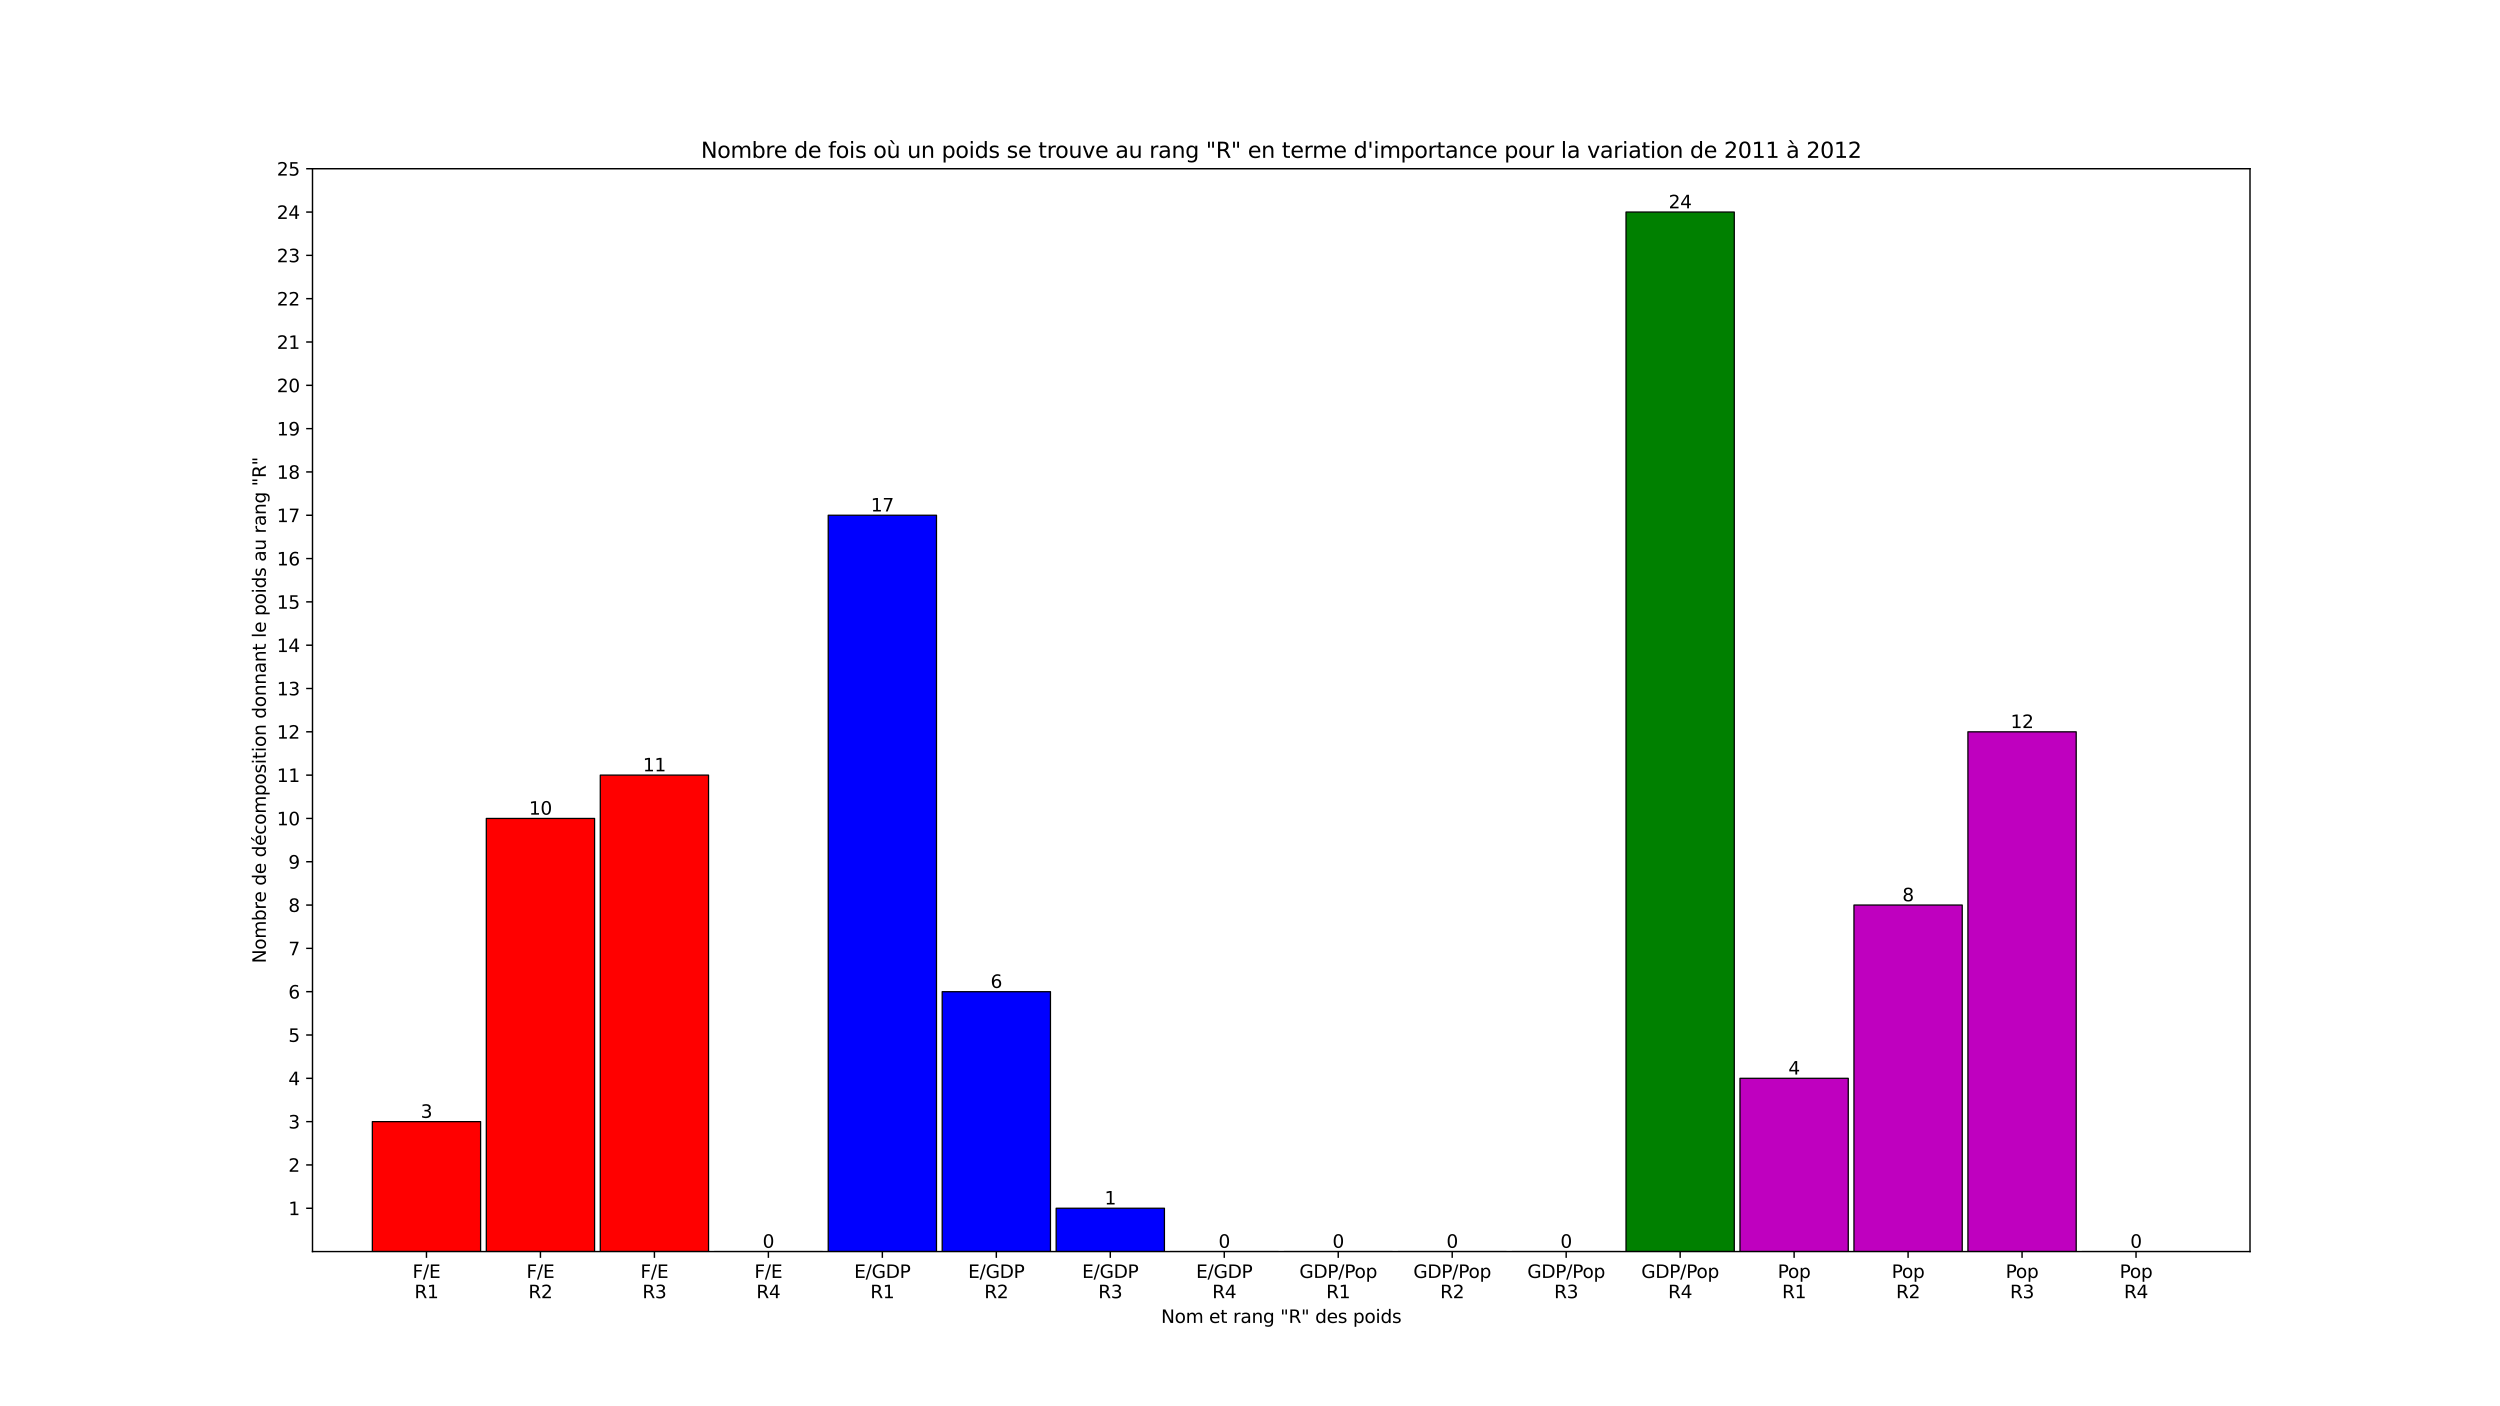 <?xml version="1.0" encoding="utf-8" standalone="no"?>
<!DOCTYPE svg PUBLIC "-//W3C//DTD SVG 1.1//EN"
  "http://www.w3.org/Graphics/SVG/1.1/DTD/svg11.dtd">
<svg xmlns:xlink="http://www.w3.org/1999/xlink" width="1382.4pt" height="777.6pt" viewBox="0 0 1382.4 777.6" xmlns="http://www.w3.org/2000/svg" version="1.1">
 <defs>
  <style type="text/css">*{stroke-linejoin: round; stroke-linecap: butt}</style>
 </defs>
 <g id="figure_1">
  <g id="patch_1">
   <path d="M 0 777.6 
L 1382.4 777.6 
L 1382.4 0 
L 0 0 
z
" style="fill: #ffffff"/>
  </g>
  <g id="axes_1">
   <g id="patch_2">
    <path d="M 172.8 692.064 
L 1244.16 692.064 
L 1244.16 93.312 
L 172.8 93.312 
z
" style="fill: #ffffff"/>
   </g>
   <g id="patch_3">
    <path d="M 205.886 692.064 
L 265.756 692.064 
L 265.756 620.214 
L 205.886 620.214 
z
" clip-path="url(#p2a8ad5c111)" style="fill: #ff0000; stroke: #000000; stroke-width: 0.7; stroke-linejoin: miter"/>
   </g>
   <g id="patch_4">
    <path d="M 268.907 692.064 
L 328.777 692.064 
L 328.777 452.563 
L 268.907 452.563 
z
" clip-path="url(#p2a8ad5c111)" style="fill: #ff0000; stroke: #000000; stroke-width: 0.7; stroke-linejoin: miter"/>
   </g>
   <g id="patch_5">
    <path d="M 331.928 692.064 
L 391.799 692.064 
L 391.799 428.613 
L 331.928 428.613 
z
" clip-path="url(#p2a8ad5c111)" style="fill: #ff0000; stroke: #000000; stroke-width: 0.7; stroke-linejoin: miter"/>
   </g>
   <g id="patch_6">
    <path d="M 394.95 692.064 
L 454.82 692.064 
L 454.82 692.064 
L 394.95 692.064 
z
" clip-path="url(#p2a8ad5c111)" style="fill: #ff0000; stroke: #000000; stroke-width: 0.7; stroke-linejoin: miter"/>
   </g>
   <g id="patch_7">
    <path d="M 457.971 692.064 
L 517.841 692.064 
L 517.841 284.913 
L 457.971 284.913 
z
" clip-path="url(#p2a8ad5c111)" style="fill: #0000ff; stroke: #000000; stroke-width: 0.7; stroke-linejoin: miter"/>
   </g>
   <g id="patch_8">
    <path d="M 520.992 692.064 
L 580.862 692.064 
L 580.862 548.364 
L 520.992 548.364 
z
" clip-path="url(#p2a8ad5c111)" style="fill: #0000ff; stroke: #000000; stroke-width: 0.7; stroke-linejoin: miter"/>
   </g>
   <g id="patch_9">
    <path d="M 584.013 692.064 
L 643.883 692.064 
L 643.883 668.114 
L 584.013 668.114 
z
" clip-path="url(#p2a8ad5c111)" style="fill: #0000ff; stroke: #000000; stroke-width: 0.7; stroke-linejoin: miter"/>
   </g>
   <g id="patch_10">
    <path d="M 647.034 692.064 
L 706.904 692.064 
L 706.904 692.064 
L 647.034 692.064 
z
" clip-path="url(#p2a8ad5c111)" style="fill: #0000ff; stroke: #000000; stroke-width: 0.7; stroke-linejoin: miter"/>
   </g>
   <g id="patch_11">
    <path d="M 710.056 692.064 
L 769.926 692.064 
L 769.926 692.064 
L 710.056 692.064 
z
" clip-path="url(#p2a8ad5c111)" style="fill: #008000; stroke: #000000; stroke-width: 0.7; stroke-linejoin: miter"/>
   </g>
   <g id="patch_12">
    <path d="M 773.077 692.064 
L 832.947 692.064 
L 832.947 692.064 
L 773.077 692.064 
z
" clip-path="url(#p2a8ad5c111)" style="fill: #008000; stroke: #000000; stroke-width: 0.7; stroke-linejoin: miter"/>
   </g>
   <g id="patch_13">
    <path d="M 836.098 692.064 
L 895.968 692.064 
L 895.968 692.064 
L 836.098 692.064 
z
" clip-path="url(#p2a8ad5c111)" style="fill: #008000; stroke: #000000; stroke-width: 0.7; stroke-linejoin: miter"/>
   </g>
   <g id="patch_14">
    <path d="M 899.119 692.064 
L 958.989 692.064 
L 958.989 117.262 
L 899.119 117.262 
z
" clip-path="url(#p2a8ad5c111)" style="fill: #008000; stroke: #000000; stroke-width: 0.7; stroke-linejoin: miter"/>
   </g>
   <g id="patch_15">
    <path d="M 962.14 692.064 
L 1022.01 692.064 
L 1022.01 596.264 
L 962.14 596.264 
z
" clip-path="url(#p2a8ad5c111)" style="fill: #bf00bf; stroke: #000000; stroke-width: 0.7; stroke-linejoin: miter"/>
   </g>
   <g id="patch_16">
    <path d="M 1025.161 692.064 
L 1085.032 692.064 
L 1085.032 500.463 
L 1025.161 500.463 
z
" clip-path="url(#p2a8ad5c111)" style="fill: #bf00bf; stroke: #000000; stroke-width: 0.7; stroke-linejoin: miter"/>
   </g>
   <g id="patch_17">
    <path d="M 1088.183 692.064 
L 1148.053 692.064 
L 1148.053 404.663 
L 1088.183 404.663 
z
" clip-path="url(#p2a8ad5c111)" style="fill: #bf00bf; stroke: #000000; stroke-width: 0.7; stroke-linejoin: miter"/>
   </g>
   <g id="patch_18">
    <path d="M 1151.204 692.064 
L 1211.074 692.064 
L 1211.074 692.064 
L 1151.204 692.064 
z
" clip-path="url(#p2a8ad5c111)" style="fill: #bf00bf; stroke: #000000; stroke-width: 0.7; stroke-linejoin: miter"/>
   </g>
   <g id="matplotlib.axis_1">
    <g id="xtick_1">
     <g id="line2d_1">
      <defs>
       <path id="md2a1c96e5a" d="M 0 0 
L 0 3.5 
" style="stroke: #000000; stroke-width: 0.8"/>
      </defs>
      <g>
       <use xlink:href="#md2a1c96e5a" x="235.821" y="692.064" style="stroke: #000000; stroke-width: 0.8"/>
      </g>
     </g>
     <g id="text_1">
      <!-- F/E -->
      <g transform="translate(228.102 706.662)scale(0.1 -0.1)">
       <defs>
        <path id="DejaVuSans-46" d="M 628 4666 
L 3309 4666 
L 3309 4134 
L 1259 4134 
L 1259 2759 
L 3109 2759 
L 3109 2228 
L 1259 2228 
L 1259 0 
L 628 0 
L 628 4666 
z
" transform="scale(0.016)"/>
        <path id="DejaVuSans-2f" d="M 1625 4666 
L 2156 4666 
L 531 -594 
L 0 -594 
L 1625 4666 
z
" transform="scale(0.016)"/>
        <path id="DejaVuSans-45" d="M 628 4666 
L 3578 4666 
L 3578 4134 
L 1259 4134 
L 1259 2753 
L 3481 2753 
L 3481 2222 
L 1259 2222 
L 1259 531 
L 3634 531 
L 3634 0 
L 628 0 
L 628 4666 
z
" transform="scale(0.016)"/>
       </defs>
       <use xlink:href="#DejaVuSans-46"/>
       <use xlink:href="#DejaVuSans-2f" x="57.52"/>
       <use xlink:href="#DejaVuSans-45" x="91.211"/>
      </g>
      <!-- R1 -->
      <g transform="translate(229.166 717.86)scale(0.1 -0.1)">
       <defs>
        <path id="DejaVuSans-52" d="M 2841 2188 
Q 3044 2119 3236 1894 
Q 3428 1669 3622 1275 
L 4263 0 
L 3584 0 
L 2988 1197 
Q 2756 1666 2539 1819 
Q 2322 1972 1947 1972 
L 1259 1972 
L 1259 0 
L 628 0 
L 628 4666 
L 2053 4666 
Q 2853 4666 3247 4331 
Q 3641 3997 3641 3322 
Q 3641 2881 3436 2590 
Q 3231 2300 2841 2188 
z
M 1259 4147 
L 1259 2491 
L 2053 2491 
Q 2509 2491 2742 2702 
Q 2975 2913 2975 3322 
Q 2975 3731 2742 3939 
Q 2509 4147 2053 4147 
L 1259 4147 
z
" transform="scale(0.016)"/>
        <path id="DejaVuSans-31" d="M 794 531 
L 1825 531 
L 1825 4091 
L 703 3866 
L 703 4441 
L 1819 4666 
L 2450 4666 
L 2450 531 
L 3481 531 
L 3481 0 
L 794 0 
L 794 531 
z
" transform="scale(0.016)"/>
       </defs>
       <use xlink:href="#DejaVuSans-52"/>
       <use xlink:href="#DejaVuSans-31" x="69.482"/>
      </g>
     </g>
    </g>
    <g id="xtick_2">
     <g id="line2d_2">
      <g>
       <use xlink:href="#md2a1c96e5a" x="298.842" y="692.064" style="stroke: #000000; stroke-width: 0.8"/>
      </g>
     </g>
     <g id="text_2">
      <!-- F/E -->
      <g transform="translate(291.123 706.662)scale(0.1 -0.1)">
       <use xlink:href="#DejaVuSans-46"/>
       <use xlink:href="#DejaVuSans-2f" x="57.52"/>
       <use xlink:href="#DejaVuSans-45" x="91.211"/>
      </g>
      <!-- R2 -->
      <g transform="translate(292.187 717.86)scale(0.1 -0.1)">
       <defs>
        <path id="DejaVuSans-32" d="M 1228 531 
L 3431 531 
L 3431 0 
L 469 0 
L 469 531 
Q 828 903 1448 1529 
Q 2069 2156 2228 2338 
Q 2531 2678 2651 2914 
Q 2772 3150 2772 3378 
Q 2772 3750 2511 3984 
Q 2250 4219 1831 4219 
Q 1534 4219 1204 4116 
Q 875 4013 500 3803 
L 500 4441 
Q 881 4594 1212 4672 
Q 1544 4750 1819 4750 
Q 2544 4750 2975 4387 
Q 3406 4025 3406 3419 
Q 3406 3131 3298 2873 
Q 3191 2616 2906 2266 
Q 2828 2175 2409 1742 
Q 1991 1309 1228 531 
z
" transform="scale(0.016)"/>
       </defs>
       <use xlink:href="#DejaVuSans-52"/>
       <use xlink:href="#DejaVuSans-32" x="69.482"/>
      </g>
     </g>
    </g>
    <g id="xtick_3">
     <g id="line2d_3">
      <g>
       <use xlink:href="#md2a1c96e5a" x="361.864" y="692.064" style="stroke: #000000; stroke-width: 0.8"/>
      </g>
     </g>
     <g id="text_3">
      <!-- F/E -->
      <g transform="translate(354.144 706.662)scale(0.1 -0.1)">
       <use xlink:href="#DejaVuSans-46"/>
       <use xlink:href="#DejaVuSans-2f" x="57.52"/>
       <use xlink:href="#DejaVuSans-45" x="91.211"/>
      </g>
      <!-- R3 -->
      <g transform="translate(355.208 717.86)scale(0.1 -0.1)">
       <defs>
        <path id="DejaVuSans-33" d="M 2597 2516 
Q 3050 2419 3304 2112 
Q 3559 1806 3559 1356 
Q 3559 666 3084 287 
Q 2609 -91 1734 -91 
Q 1441 -91 1130 -33 
Q 819 25 488 141 
L 488 750 
Q 750 597 1062 519 
Q 1375 441 1716 441 
Q 2309 441 2620 675 
Q 2931 909 2931 1356 
Q 2931 1769 2642 2001 
Q 2353 2234 1838 2234 
L 1294 2234 
L 1294 2753 
L 1863 2753 
Q 2328 2753 2575 2939 
Q 2822 3125 2822 3475 
Q 2822 3834 2567 4026 
Q 2313 4219 1838 4219 
Q 1578 4219 1281 4162 
Q 984 4106 628 3988 
L 628 4550 
Q 988 4650 1302 4700 
Q 1616 4750 1894 4750 
Q 2613 4750 3031 4423 
Q 3450 4097 3450 3541 
Q 3450 3153 3228 2886 
Q 3006 2619 2597 2516 
z
" transform="scale(0.016)"/>
       </defs>
       <use xlink:href="#DejaVuSans-52"/>
       <use xlink:href="#DejaVuSans-33" x="69.482"/>
      </g>
     </g>
    </g>
    <g id="xtick_4">
     <g id="line2d_4">
      <g>
       <use xlink:href="#md2a1c96e5a" x="424.885" y="692.064" style="stroke: #000000; stroke-width: 0.8"/>
      </g>
     </g>
     <g id="text_4">
      <!-- F/E -->
      <g transform="translate(417.165 706.662)scale(0.1 -0.1)">
       <use xlink:href="#DejaVuSans-46"/>
       <use xlink:href="#DejaVuSans-2f" x="57.52"/>
       <use xlink:href="#DejaVuSans-45" x="91.211"/>
      </g>
      <!-- R4 -->
      <g transform="translate(418.229 717.86)scale(0.1 -0.1)">
       <defs>
        <path id="DejaVuSans-34" d="M 2419 4116 
L 825 1625 
L 2419 1625 
L 2419 4116 
z
M 2253 4666 
L 3047 4666 
L 3047 1625 
L 3713 1625 
L 3713 1100 
L 3047 1100 
L 3047 0 
L 2419 0 
L 2419 1100 
L 313 1100 
L 313 1709 
L 2253 4666 
z
" transform="scale(0.016)"/>
       </defs>
       <use xlink:href="#DejaVuSans-52"/>
       <use xlink:href="#DejaVuSans-34" x="69.482"/>
      </g>
     </g>
    </g>
    <g id="xtick_5">
     <g id="line2d_5">
      <g>
       <use xlink:href="#md2a1c96e5a" x="487.906" y="692.064" style="stroke: #000000; stroke-width: 0.8"/>
      </g>
     </g>
     <g id="text_5">
      <!-- E/GDP -->
      <g transform="translate(472.323 706.662)scale(0.1 -0.1)">
       <defs>
        <path id="DejaVuSans-47" d="M 3809 666 
L 3809 1919 
L 2778 1919 
L 2778 2438 
L 4434 2438 
L 4434 434 
Q 4069 175 3628 42 
Q 3188 -91 2688 -91 
Q 1594 -91 976 548 
Q 359 1188 359 2328 
Q 359 3472 976 4111 
Q 1594 4750 2688 4750 
Q 3144 4750 3555 4637 
Q 3966 4525 4313 4306 
L 4313 3634 
Q 3963 3931 3569 4081 
Q 3175 4231 2741 4231 
Q 1884 4231 1454 3753 
Q 1025 3275 1025 2328 
Q 1025 1384 1454 906 
Q 1884 428 2741 428 
Q 3075 428 3337 486 
Q 3600 544 3809 666 
z
" transform="scale(0.016)"/>
        <path id="DejaVuSans-44" d="M 1259 4147 
L 1259 519 
L 2022 519 
Q 2988 519 3436 956 
Q 3884 1394 3884 2338 
Q 3884 3275 3436 3711 
Q 2988 4147 2022 4147 
L 1259 4147 
z
M 628 4666 
L 1925 4666 
Q 3281 4666 3915 4102 
Q 4550 3538 4550 2338 
Q 4550 1131 3912 565 
Q 3275 0 1925 0 
L 628 0 
L 628 4666 
z
" transform="scale(0.016)"/>
        <path id="DejaVuSans-50" d="M 1259 4147 
L 1259 2394 
L 2053 2394 
Q 2494 2394 2734 2622 
Q 2975 2850 2975 3272 
Q 2975 3691 2734 3919 
Q 2494 4147 2053 4147 
L 1259 4147 
z
M 628 4666 
L 2053 4666 
Q 2838 4666 3239 4311 
Q 3641 3956 3641 3272 
Q 3641 2581 3239 2228 
Q 2838 1875 2053 1875 
L 1259 1875 
L 1259 0 
L 628 0 
L 628 4666 
z
" transform="scale(0.016)"/>
       </defs>
       <use xlink:href="#DejaVuSans-45"/>
       <use xlink:href="#DejaVuSans-2f" x="63.184"/>
       <use xlink:href="#DejaVuSans-47" x="96.875"/>
       <use xlink:href="#DejaVuSans-44" x="174.365"/>
       <use xlink:href="#DejaVuSans-50" x="251.367"/>
      </g>
      <!-- R1 -->
      <g transform="translate(481.25 717.86)scale(0.1 -0.1)">
       <use xlink:href="#DejaVuSans-52"/>
       <use xlink:href="#DejaVuSans-31" x="69.482"/>
      </g>
     </g>
    </g>
    <g id="xtick_6">
     <g id="line2d_6">
      <g>
       <use xlink:href="#md2a1c96e5a" x="550.927" y="692.064" style="stroke: #000000; stroke-width: 0.8"/>
      </g>
     </g>
     <g id="text_6">
      <!-- E/GDP -->
      <g transform="translate(535.344 706.662)scale(0.1 -0.1)">
       <use xlink:href="#DejaVuSans-45"/>
       <use xlink:href="#DejaVuSans-2f" x="63.184"/>
       <use xlink:href="#DejaVuSans-47" x="96.875"/>
       <use xlink:href="#DejaVuSans-44" x="174.365"/>
       <use xlink:href="#DejaVuSans-50" x="251.367"/>
      </g>
      <!-- R2 -->
      <g transform="translate(544.272 717.86)scale(0.1 -0.1)">
       <use xlink:href="#DejaVuSans-52"/>
       <use xlink:href="#DejaVuSans-32" x="69.482"/>
      </g>
     </g>
    </g>
    <g id="xtick_7">
     <g id="line2d_7">
      <g>
       <use xlink:href="#md2a1c96e5a" x="613.948" y="692.064" style="stroke: #000000; stroke-width: 0.8"/>
      </g>
     </g>
     <g id="text_7">
      <!-- E/GDP -->
      <g transform="translate(598.365 706.662)scale(0.1 -0.1)">
       <use xlink:href="#DejaVuSans-45"/>
       <use xlink:href="#DejaVuSans-2f" x="63.184"/>
       <use xlink:href="#DejaVuSans-47" x="96.875"/>
       <use xlink:href="#DejaVuSans-44" x="174.365"/>
       <use xlink:href="#DejaVuSans-50" x="251.367"/>
      </g>
      <!-- R3 -->
      <g transform="translate(607.293 717.86)scale(0.1 -0.1)">
       <use xlink:href="#DejaVuSans-52"/>
       <use xlink:href="#DejaVuSans-33" x="69.482"/>
      </g>
     </g>
    </g>
    <g id="xtick_8">
     <g id="line2d_8">
      <g>
       <use xlink:href="#md2a1c96e5a" x="676.969" y="692.064" style="stroke: #000000; stroke-width: 0.8"/>
      </g>
     </g>
     <g id="text_8">
      <!-- E/GDP -->
      <g transform="translate(661.387 706.662)scale(0.1 -0.1)">
       <use xlink:href="#DejaVuSans-45"/>
       <use xlink:href="#DejaVuSans-2f" x="63.184"/>
       <use xlink:href="#DejaVuSans-47" x="96.875"/>
       <use xlink:href="#DejaVuSans-44" x="174.365"/>
       <use xlink:href="#DejaVuSans-50" x="251.367"/>
      </g>
      <!-- R4 -->
      <g transform="translate(670.314 717.86)scale(0.1 -0.1)">
       <use xlink:href="#DejaVuSans-52"/>
       <use xlink:href="#DejaVuSans-34" x="69.482"/>
      </g>
     </g>
    </g>
    <g id="xtick_9">
     <g id="line2d_9">
      <g>
       <use xlink:href="#md2a1c96e5a" x="739.991" y="692.064" style="stroke: #000000; stroke-width: 0.8"/>
      </g>
     </g>
     <g id="text_9">
      <!-- GDP/Pop -->
      <g transform="translate(718.5 706.662)scale(0.1 -0.1)">
       <defs>
        <path id="DejaVuSans-6f" d="M 1959 3097 
Q 1497 3097 1228 2736 
Q 959 2375 959 1747 
Q 959 1119 1226 758 
Q 1494 397 1959 397 
Q 2419 397 2687 759 
Q 2956 1122 2956 1747 
Q 2956 2369 2687 2733 
Q 2419 3097 1959 3097 
z
M 1959 3584 
Q 2709 3584 3137 3096 
Q 3566 2609 3566 1747 
Q 3566 888 3137 398 
Q 2709 -91 1959 -91 
Q 1206 -91 779 398 
Q 353 888 353 1747 
Q 353 2609 779 3096 
Q 1206 3584 1959 3584 
z
" transform="scale(0.016)"/>
        <path id="DejaVuSans-70" d="M 1159 525 
L 1159 -1331 
L 581 -1331 
L 581 3500 
L 1159 3500 
L 1159 2969 
Q 1341 3281 1617 3432 
Q 1894 3584 2278 3584 
Q 2916 3584 3314 3078 
Q 3713 2572 3713 1747 
Q 3713 922 3314 415 
Q 2916 -91 2278 -91 
Q 1894 -91 1617 61 
Q 1341 213 1159 525 
z
M 3116 1747 
Q 3116 2381 2855 2742 
Q 2594 3103 2138 3103 
Q 1681 3103 1420 2742 
Q 1159 2381 1159 1747 
Q 1159 1113 1420 752 
Q 1681 391 2138 391 
Q 2594 391 2855 752 
Q 3116 1113 3116 1747 
z
" transform="scale(0.016)"/>
       </defs>
       <use xlink:href="#DejaVuSans-47"/>
       <use xlink:href="#DejaVuSans-44" x="77.49"/>
       <use xlink:href="#DejaVuSans-50" x="154.492"/>
       <use xlink:href="#DejaVuSans-2f" x="214.795"/>
       <use xlink:href="#DejaVuSans-50" x="248.486"/>
       <use xlink:href="#DejaVuSans-6f" x="305.164"/>
       <use xlink:href="#DejaVuSans-70" x="366.346"/>
      </g>
      <!-- R1 -->
      <g transform="translate(733.335 717.86)scale(0.1 -0.1)">
       <use xlink:href="#DejaVuSans-52"/>
       <use xlink:href="#DejaVuSans-31" x="69.482"/>
      </g>
     </g>
    </g>
    <g id="xtick_10">
     <g id="line2d_10">
      <g>
       <use xlink:href="#md2a1c96e5a" x="803.012" y="692.064" style="stroke: #000000; stroke-width: 0.8"/>
      </g>
     </g>
     <g id="text_10">
      <!-- GDP/Pop -->
      <g transform="translate(781.521 706.662)scale(0.1 -0.1)">
       <use xlink:href="#DejaVuSans-47"/>
       <use xlink:href="#DejaVuSans-44" x="77.49"/>
       <use xlink:href="#DejaVuSans-50" x="154.492"/>
       <use xlink:href="#DejaVuSans-2f" x="214.795"/>
       <use xlink:href="#DejaVuSans-50" x="248.486"/>
       <use xlink:href="#DejaVuSans-6f" x="305.164"/>
       <use xlink:href="#DejaVuSans-70" x="366.346"/>
      </g>
      <!-- R2 -->
      <g transform="translate(796.356 717.86)scale(0.1 -0.1)">
       <use xlink:href="#DejaVuSans-52"/>
       <use xlink:href="#DejaVuSans-32" x="69.482"/>
      </g>
     </g>
    </g>
    <g id="xtick_11">
     <g id="line2d_11">
      <g>
       <use xlink:href="#md2a1c96e5a" x="866.033" y="692.064" style="stroke: #000000; stroke-width: 0.8"/>
      </g>
     </g>
     <g id="text_11">
      <!-- GDP/Pop -->
      <g transform="translate(844.542 706.662)scale(0.1 -0.1)">
       <use xlink:href="#DejaVuSans-47"/>
       <use xlink:href="#DejaVuSans-44" x="77.49"/>
       <use xlink:href="#DejaVuSans-50" x="154.492"/>
       <use xlink:href="#DejaVuSans-2f" x="214.795"/>
       <use xlink:href="#DejaVuSans-50" x="248.486"/>
       <use xlink:href="#DejaVuSans-6f" x="305.164"/>
       <use xlink:href="#DejaVuSans-70" x="366.346"/>
      </g>
      <!-- R3 -->
      <g transform="translate(859.377 717.86)scale(0.1 -0.1)">
       <use xlink:href="#DejaVuSans-52"/>
       <use xlink:href="#DejaVuSans-33" x="69.482"/>
      </g>
     </g>
    </g>
    <g id="xtick_12">
     <g id="line2d_12">
      <g>
       <use xlink:href="#md2a1c96e5a" x="929.054" y="692.064" style="stroke: #000000; stroke-width: 0.8"/>
      </g>
     </g>
     <g id="text_12">
      <!-- GDP/Pop -->
      <g transform="translate(907.563 706.662)scale(0.1 -0.1)">
       <use xlink:href="#DejaVuSans-47"/>
       <use xlink:href="#DejaVuSans-44" x="77.49"/>
       <use xlink:href="#DejaVuSans-50" x="154.492"/>
       <use xlink:href="#DejaVuSans-2f" x="214.795"/>
       <use xlink:href="#DejaVuSans-50" x="248.486"/>
       <use xlink:href="#DejaVuSans-6f" x="305.164"/>
       <use xlink:href="#DejaVuSans-70" x="366.346"/>
      </g>
      <!-- R4 -->
      <g transform="translate(922.399 717.86)scale(0.1 -0.1)">
       <use xlink:href="#DejaVuSans-52"/>
       <use xlink:href="#DejaVuSans-34" x="69.482"/>
      </g>
     </g>
    </g>
    <g id="xtick_13">
     <g id="line2d_13">
      <g>
       <use xlink:href="#md2a1c96e5a" x="992.075" y="692.064" style="stroke: #000000; stroke-width: 0.8"/>
      </g>
     </g>
     <g id="text_13">
      <!-- Pop -->
      <g transform="translate(983.008 706.662)scale(0.1 -0.1)">
       <use xlink:href="#DejaVuSans-50"/>
       <use xlink:href="#DejaVuSans-6f" x="56.678"/>
       <use xlink:href="#DejaVuSans-70" x="117.859"/>
      </g>
      <!-- R1 -->
      <g transform="translate(985.42 717.86)scale(0.1 -0.1)">
       <use xlink:href="#DejaVuSans-52"/>
       <use xlink:href="#DejaVuSans-31" x="69.482"/>
      </g>
     </g>
    </g>
    <g id="xtick_14">
     <g id="line2d_14">
      <g>
       <use xlink:href="#md2a1c96e5a" x="1055.096" y="692.064" style="stroke: #000000; stroke-width: 0.8"/>
      </g>
     </g>
     <g id="text_14">
      <!-- Pop -->
      <g transform="translate(1046.029 706.662)scale(0.1 -0.1)">
       <use xlink:href="#DejaVuSans-50"/>
       <use xlink:href="#DejaVuSans-6f" x="56.678"/>
       <use xlink:href="#DejaVuSans-70" x="117.859"/>
      </g>
      <!-- R2 -->
      <g transform="translate(1048.441 717.86)scale(0.1 -0.1)">
       <use xlink:href="#DejaVuSans-52"/>
       <use xlink:href="#DejaVuSans-32" x="69.482"/>
      </g>
     </g>
    </g>
    <g id="xtick_15">
     <g id="line2d_15">
      <g>
       <use xlink:href="#md2a1c96e5a" x="1118.118" y="692.064" style="stroke: #000000; stroke-width: 0.8"/>
      </g>
     </g>
     <g id="text_15">
      <!-- Pop -->
      <g transform="translate(1109.05 706.662)scale(0.1 -0.1)">
       <use xlink:href="#DejaVuSans-50"/>
       <use xlink:href="#DejaVuSans-6f" x="56.678"/>
       <use xlink:href="#DejaVuSans-70" x="117.859"/>
      </g>
      <!-- R3 -->
      <g transform="translate(1111.462 717.86)scale(0.1 -0.1)">
       <use xlink:href="#DejaVuSans-52"/>
       <use xlink:href="#DejaVuSans-33" x="69.482"/>
      </g>
     </g>
    </g>
    <g id="xtick_16">
     <g id="line2d_16">
      <g>
       <use xlink:href="#md2a1c96e5a" x="1181.139" y="692.064" style="stroke: #000000; stroke-width: 0.8"/>
      </g>
     </g>
     <g id="text_16">
      <!-- Pop -->
      <g transform="translate(1172.072 706.662)scale(0.1 -0.1)">
       <use xlink:href="#DejaVuSans-50"/>
       <use xlink:href="#DejaVuSans-6f" x="56.678"/>
       <use xlink:href="#DejaVuSans-70" x="117.859"/>
      </g>
      <!-- R4 -->
      <g transform="translate(1174.483 717.86)scale(0.1 -0.1)">
       <use xlink:href="#DejaVuSans-52"/>
       <use xlink:href="#DejaVuSans-34" x="69.482"/>
      </g>
     </g>
    </g>
    <g id="text_17">
     <!-- Nom et rang "R" des poids -->
     <g transform="translate(642.034 731.538)scale(0.1 -0.1)">
      <defs>
       <path id="DejaVuSans-4e" d="M 628 4666 
L 1478 4666 
L 3547 763 
L 3547 4666 
L 4159 4666 
L 4159 0 
L 3309 0 
L 1241 3903 
L 1241 0 
L 628 0 
L 628 4666 
z
" transform="scale(0.016)"/>
       <path id="DejaVuSans-6d" d="M 3328 2828 
Q 3544 3216 3844 3400 
Q 4144 3584 4550 3584 
Q 5097 3584 5394 3201 
Q 5691 2819 5691 2113 
L 5691 0 
L 5113 0 
L 5113 2094 
Q 5113 2597 4934 2840 
Q 4756 3084 4391 3084 
Q 3944 3084 3684 2787 
Q 3425 2491 3425 1978 
L 3425 0 
L 2847 0 
L 2847 2094 
Q 2847 2600 2669 2842 
Q 2491 3084 2119 3084 
Q 1678 3084 1418 2786 
Q 1159 2488 1159 1978 
L 1159 0 
L 581 0 
L 581 3500 
L 1159 3500 
L 1159 2956 
Q 1356 3278 1631 3431 
Q 1906 3584 2284 3584 
Q 2666 3584 2933 3390 
Q 3200 3197 3328 2828 
z
" transform="scale(0.016)"/>
       <path id="DejaVuSans-20" transform="scale(0.016)"/>
       <path id="DejaVuSans-65" d="M 3597 1894 
L 3597 1613 
L 953 1613 
Q 991 1019 1311 708 
Q 1631 397 2203 397 
Q 2534 397 2845 478 
Q 3156 559 3463 722 
L 3463 178 
Q 3153 47 2828 -22 
Q 2503 -91 2169 -91 
Q 1331 -91 842 396 
Q 353 884 353 1716 
Q 353 2575 817 3079 
Q 1281 3584 2069 3584 
Q 2775 3584 3186 3129 
Q 3597 2675 3597 1894 
z
M 3022 2063 
Q 3016 2534 2758 2815 
Q 2500 3097 2075 3097 
Q 1594 3097 1305 2825 
Q 1016 2553 972 2059 
L 3022 2063 
z
" transform="scale(0.016)"/>
       <path id="DejaVuSans-74" d="M 1172 4494 
L 1172 3500 
L 2356 3500 
L 2356 3053 
L 1172 3053 
L 1172 1153 
Q 1172 725 1289 603 
Q 1406 481 1766 481 
L 2356 481 
L 2356 0 
L 1766 0 
Q 1100 0 847 248 
Q 594 497 594 1153 
L 594 3053 
L 172 3053 
L 172 3500 
L 594 3500 
L 594 4494 
L 1172 4494 
z
" transform="scale(0.016)"/>
       <path id="DejaVuSans-72" d="M 2631 2963 
Q 2534 3019 2420 3045 
Q 2306 3072 2169 3072 
Q 1681 3072 1420 2755 
Q 1159 2438 1159 1844 
L 1159 0 
L 581 0 
L 581 3500 
L 1159 3500 
L 1159 2956 
Q 1341 3275 1631 3429 
Q 1922 3584 2338 3584 
Q 2397 3584 2469 3576 
Q 2541 3569 2628 3553 
L 2631 2963 
z
" transform="scale(0.016)"/>
       <path id="DejaVuSans-61" d="M 2194 1759 
Q 1497 1759 1228 1600 
Q 959 1441 959 1056 
Q 959 750 1161 570 
Q 1363 391 1709 391 
Q 2188 391 2477 730 
Q 2766 1069 2766 1631 
L 2766 1759 
L 2194 1759 
z
M 3341 1997 
L 3341 0 
L 2766 0 
L 2766 531 
Q 2569 213 2275 61 
Q 1981 -91 1556 -91 
Q 1019 -91 701 211 
Q 384 513 384 1019 
Q 384 1609 779 1909 
Q 1175 2209 1959 2209 
L 2766 2209 
L 2766 2266 
Q 2766 2663 2505 2880 
Q 2244 3097 1772 3097 
Q 1472 3097 1187 3025 
Q 903 2953 641 2809 
L 641 3341 
Q 956 3463 1253 3523 
Q 1550 3584 1831 3584 
Q 2591 3584 2966 3190 
Q 3341 2797 3341 1997 
z
" transform="scale(0.016)"/>
       <path id="DejaVuSans-6e" d="M 3513 2113 
L 3513 0 
L 2938 0 
L 2938 2094 
Q 2938 2591 2744 2837 
Q 2550 3084 2163 3084 
Q 1697 3084 1428 2787 
Q 1159 2491 1159 1978 
L 1159 0 
L 581 0 
L 581 3500 
L 1159 3500 
L 1159 2956 
Q 1366 3272 1645 3428 
Q 1925 3584 2291 3584 
Q 2894 3584 3203 3211 
Q 3513 2838 3513 2113 
z
" transform="scale(0.016)"/>
       <path id="DejaVuSans-67" d="M 2906 1791 
Q 2906 2416 2648 2759 
Q 2391 3103 1925 3103 
Q 1463 3103 1205 2759 
Q 947 2416 947 1791 
Q 947 1169 1205 825 
Q 1463 481 1925 481 
Q 2391 481 2648 825 
Q 2906 1169 2906 1791 
z
M 3481 434 
Q 3481 -459 3084 -895 
Q 2688 -1331 1869 -1331 
Q 1566 -1331 1297 -1286 
Q 1028 -1241 775 -1147 
L 775 -588 
Q 1028 -725 1275 -790 
Q 1522 -856 1778 -856 
Q 2344 -856 2625 -561 
Q 2906 -266 2906 331 
L 2906 616 
Q 2728 306 2450 153 
Q 2172 0 1784 0 
Q 1141 0 747 490 
Q 353 981 353 1791 
Q 353 2603 747 3093 
Q 1141 3584 1784 3584 
Q 2172 3584 2450 3431 
Q 2728 3278 2906 2969 
L 2906 3500 
L 3481 3500 
L 3481 434 
z
" transform="scale(0.016)"/>
       <path id="DejaVuSans-22" d="M 1147 4666 
L 1147 2931 
L 616 2931 
L 616 4666 
L 1147 4666 
z
M 2328 4666 
L 2328 2931 
L 1797 2931 
L 1797 4666 
L 2328 4666 
z
" transform="scale(0.016)"/>
       <path id="DejaVuSans-64" d="M 2906 2969 
L 2906 4863 
L 3481 4863 
L 3481 0 
L 2906 0 
L 2906 525 
Q 2725 213 2448 61 
Q 2172 -91 1784 -91 
Q 1150 -91 751 415 
Q 353 922 353 1747 
Q 353 2572 751 3078 
Q 1150 3584 1784 3584 
Q 2172 3584 2448 3432 
Q 2725 3281 2906 2969 
z
M 947 1747 
Q 947 1113 1208 752 
Q 1469 391 1925 391 
Q 2381 391 2643 752 
Q 2906 1113 2906 1747 
Q 2906 2381 2643 2742 
Q 2381 3103 1925 3103 
Q 1469 3103 1208 2742 
Q 947 2381 947 1747 
z
" transform="scale(0.016)"/>
       <path id="DejaVuSans-73" d="M 2834 3397 
L 2834 2853 
Q 2591 2978 2328 3040 
Q 2066 3103 1784 3103 
Q 1356 3103 1142 2972 
Q 928 2841 928 2578 
Q 928 2378 1081 2264 
Q 1234 2150 1697 2047 
L 1894 2003 
Q 2506 1872 2764 1633 
Q 3022 1394 3022 966 
Q 3022 478 2636 193 
Q 2250 -91 1575 -91 
Q 1294 -91 989 -36 
Q 684 19 347 128 
L 347 722 
Q 666 556 975 473 
Q 1284 391 1588 391 
Q 1994 391 2212 530 
Q 2431 669 2431 922 
Q 2431 1156 2273 1281 
Q 2116 1406 1581 1522 
L 1381 1569 
Q 847 1681 609 1914 
Q 372 2147 372 2553 
Q 372 3047 722 3315 
Q 1072 3584 1716 3584 
Q 2034 3584 2315 3537 
Q 2597 3491 2834 3397 
z
" transform="scale(0.016)"/>
       <path id="DejaVuSans-69" d="M 603 3500 
L 1178 3500 
L 1178 0 
L 603 0 
L 603 3500 
z
M 603 4863 
L 1178 4863 
L 1178 4134 
L 603 4134 
L 603 4863 
z
" transform="scale(0.016)"/>
      </defs>
      <use xlink:href="#DejaVuSans-4e"/>
      <use xlink:href="#DejaVuSans-6f" x="74.805"/>
      <use xlink:href="#DejaVuSans-6d" x="135.986"/>
      <use xlink:href="#DejaVuSans-20" x="233.398"/>
      <use xlink:href="#DejaVuSans-65" x="265.186"/>
      <use xlink:href="#DejaVuSans-74" x="326.709"/>
      <use xlink:href="#DejaVuSans-20" x="365.918"/>
      <use xlink:href="#DejaVuSans-72" x="397.705"/>
      <use xlink:href="#DejaVuSans-61" x="438.818"/>
      <use xlink:href="#DejaVuSans-6e" x="500.098"/>
      <use xlink:href="#DejaVuSans-67" x="563.477"/>
      <use xlink:href="#DejaVuSans-20" x="626.953"/>
      <use xlink:href="#DejaVuSans-22" x="658.74"/>
      <use xlink:href="#DejaVuSans-52" x="704.736"/>
      <use xlink:href="#DejaVuSans-22" x="774.219"/>
      <use xlink:href="#DejaVuSans-20" x="820.215"/>
      <use xlink:href="#DejaVuSans-64" x="852.002"/>
      <use xlink:href="#DejaVuSans-65" x="915.479"/>
      <use xlink:href="#DejaVuSans-73" x="977.002"/>
      <use xlink:href="#DejaVuSans-20" x="1029.102"/>
      <use xlink:href="#DejaVuSans-70" x="1060.889"/>
      <use xlink:href="#DejaVuSans-6f" x="1124.365"/>
      <use xlink:href="#DejaVuSans-69" x="1185.547"/>
      <use xlink:href="#DejaVuSans-64" x="1213.33"/>
      <use xlink:href="#DejaVuSans-73" x="1276.807"/>
     </g>
    </g>
   </g>
   <g id="matplotlib.axis_2">
    <g id="ytick_1">
     <g id="line2d_17">
      <defs>
       <path id="m3f8e04346f" d="M 0 0 
L -3.5 0 
" style="stroke: #000000; stroke-width: 0.8"/>
      </defs>
      <g>
       <use xlink:href="#m3f8e04346f" x="172.8" y="668.114" style="stroke: #000000; stroke-width: 0.8"/>
      </g>
     </g>
     <g id="text_18">
      <!-- 1 -->
      <g transform="translate(159.438 671.913)scale(0.1 -0.1)">
       <use xlink:href="#DejaVuSans-31"/>
      </g>
     </g>
    </g>
    <g id="ytick_2">
     <g id="line2d_18">
      <g>
       <use xlink:href="#m3f8e04346f" x="172.8" y="644.164" style="stroke: #000000; stroke-width: 0.8"/>
      </g>
     </g>
     <g id="text_19">
      <!-- 2 -->
      <g transform="translate(159.438 647.963)scale(0.1 -0.1)">
       <use xlink:href="#DejaVuSans-32"/>
      </g>
     </g>
    </g>
    <g id="ytick_3">
     <g id="line2d_19">
      <g>
       <use xlink:href="#m3f8e04346f" x="172.8" y="620.214" style="stroke: #000000; stroke-width: 0.8"/>
      </g>
     </g>
     <g id="text_20">
      <!-- 3 -->
      <g transform="translate(159.438 624.013)scale(0.1 -0.1)">
       <use xlink:href="#DejaVuSans-33"/>
      </g>
     </g>
    </g>
    <g id="ytick_4">
     <g id="line2d_20">
      <g>
       <use xlink:href="#m3f8e04346f" x="172.8" y="596.264" style="stroke: #000000; stroke-width: 0.8"/>
      </g>
     </g>
     <g id="text_21">
      <!-- 4 -->
      <g transform="translate(159.438 600.063)scale(0.1 -0.1)">
       <use xlink:href="#DejaVuSans-34"/>
      </g>
     </g>
    </g>
    <g id="ytick_5">
     <g id="line2d_21">
      <g>
       <use xlink:href="#m3f8e04346f" x="172.8" y="572.314" style="stroke: #000000; stroke-width: 0.8"/>
      </g>
     </g>
     <g id="text_22">
      <!-- 5 -->
      <g transform="translate(159.438 576.113)scale(0.1 -0.1)">
       <defs>
        <path id="DejaVuSans-35" d="M 691 4666 
L 3169 4666 
L 3169 4134 
L 1269 4134 
L 1269 2991 
Q 1406 3038 1543 3061 
Q 1681 3084 1819 3084 
Q 2600 3084 3056 2656 
Q 3513 2228 3513 1497 
Q 3513 744 3044 326 
Q 2575 -91 1722 -91 
Q 1428 -91 1123 -41 
Q 819 9 494 109 
L 494 744 
Q 775 591 1075 516 
Q 1375 441 1709 441 
Q 2250 441 2565 725 
Q 2881 1009 2881 1497 
Q 2881 1984 2565 2268 
Q 2250 2553 1709 2553 
Q 1456 2553 1204 2497 
Q 953 2441 691 2322 
L 691 4666 
z
" transform="scale(0.016)"/>
       </defs>
       <use xlink:href="#DejaVuSans-35"/>
      </g>
     </g>
    </g>
    <g id="ytick_6">
     <g id="line2d_22">
      <g>
       <use xlink:href="#m3f8e04346f" x="172.8" y="548.364" style="stroke: #000000; stroke-width: 0.8"/>
      </g>
     </g>
     <g id="text_23">
      <!-- 6 -->
      <g transform="translate(159.438 552.163)scale(0.1 -0.1)">
       <defs>
        <path id="DejaVuSans-36" d="M 2113 2584 
Q 1688 2584 1439 2293 
Q 1191 2003 1191 1497 
Q 1191 994 1439 701 
Q 1688 409 2113 409 
Q 2538 409 2786 701 
Q 3034 994 3034 1497 
Q 3034 2003 2786 2293 
Q 2538 2584 2113 2584 
z
M 3366 4563 
L 3366 3988 
Q 3128 4100 2886 4159 
Q 2644 4219 2406 4219 
Q 1781 4219 1451 3797 
Q 1122 3375 1075 2522 
Q 1259 2794 1537 2939 
Q 1816 3084 2150 3084 
Q 2853 3084 3261 2657 
Q 3669 2231 3669 1497 
Q 3669 778 3244 343 
Q 2819 -91 2113 -91 
Q 1303 -91 875 529 
Q 447 1150 447 2328 
Q 447 3434 972 4092 
Q 1497 4750 2381 4750 
Q 2619 4750 2861 4703 
Q 3103 4656 3366 4563 
z
" transform="scale(0.016)"/>
       </defs>
       <use xlink:href="#DejaVuSans-36"/>
      </g>
     </g>
    </g>
    <g id="ytick_7">
     <g id="line2d_23">
      <g>
       <use xlink:href="#m3f8e04346f" x="172.8" y="524.413" style="stroke: #000000; stroke-width: 0.8"/>
      </g>
     </g>
     <g id="text_24">
      <!-- 7 -->
      <g transform="translate(159.438 528.213)scale(0.1 -0.1)">
       <defs>
        <path id="DejaVuSans-37" d="M 525 4666 
L 3525 4666 
L 3525 4397 
L 1831 0 
L 1172 0 
L 2766 4134 
L 525 4134 
L 525 4666 
z
" transform="scale(0.016)"/>
       </defs>
       <use xlink:href="#DejaVuSans-37"/>
      </g>
     </g>
    </g>
    <g id="ytick_8">
     <g id="line2d_24">
      <g>
       <use xlink:href="#m3f8e04346f" x="172.8" y="500.463" style="stroke: #000000; stroke-width: 0.8"/>
      </g>
     </g>
     <g id="text_25">
      <!-- 8 -->
      <g transform="translate(159.438 504.263)scale(0.1 -0.1)">
       <defs>
        <path id="DejaVuSans-38" d="M 2034 2216 
Q 1584 2216 1326 1975 
Q 1069 1734 1069 1313 
Q 1069 891 1326 650 
Q 1584 409 2034 409 
Q 2484 409 2743 651 
Q 3003 894 3003 1313 
Q 3003 1734 2745 1975 
Q 2488 2216 2034 2216 
z
M 1403 2484 
Q 997 2584 770 2862 
Q 544 3141 544 3541 
Q 544 4100 942 4425 
Q 1341 4750 2034 4750 
Q 2731 4750 3128 4425 
Q 3525 4100 3525 3541 
Q 3525 3141 3298 2862 
Q 3072 2584 2669 2484 
Q 3125 2378 3379 2068 
Q 3634 1759 3634 1313 
Q 3634 634 3220 271 
Q 2806 -91 2034 -91 
Q 1263 -91 848 271 
Q 434 634 434 1313 
Q 434 1759 690 2068 
Q 947 2378 1403 2484 
z
M 1172 3481 
Q 1172 3119 1398 2916 
Q 1625 2713 2034 2713 
Q 2441 2713 2670 2916 
Q 2900 3119 2900 3481 
Q 2900 3844 2670 4047 
Q 2441 4250 2034 4250 
Q 1625 4250 1398 4047 
Q 1172 3844 1172 3481 
z
" transform="scale(0.016)"/>
       </defs>
       <use xlink:href="#DejaVuSans-38"/>
      </g>
     </g>
    </g>
    <g id="ytick_9">
     <g id="line2d_25">
      <g>
       <use xlink:href="#m3f8e04346f" x="172.8" y="476.513" style="stroke: #000000; stroke-width: 0.8"/>
      </g>
     </g>
     <g id="text_26">
      <!-- 9 -->
      <g transform="translate(159.438 480.312)scale(0.1 -0.1)">
       <defs>
        <path id="DejaVuSans-39" d="M 703 97 
L 703 672 
Q 941 559 1184 500 
Q 1428 441 1663 441 
Q 2288 441 2617 861 
Q 2947 1281 2994 2138 
Q 2813 1869 2534 1725 
Q 2256 1581 1919 1581 
Q 1219 1581 811 2004 
Q 403 2428 403 3163 
Q 403 3881 828 4315 
Q 1253 4750 1959 4750 
Q 2769 4750 3195 4129 
Q 3622 3509 3622 2328 
Q 3622 1225 3098 567 
Q 2575 -91 1691 -91 
Q 1453 -91 1209 -44 
Q 966 3 703 97 
z
M 1959 2075 
Q 2384 2075 2632 2365 
Q 2881 2656 2881 3163 
Q 2881 3666 2632 3958 
Q 2384 4250 1959 4250 
Q 1534 4250 1286 3958 
Q 1038 3666 1038 3163 
Q 1038 2656 1286 2365 
Q 1534 2075 1959 2075 
z
" transform="scale(0.016)"/>
       </defs>
       <use xlink:href="#DejaVuSans-39"/>
      </g>
     </g>
    </g>
    <g id="ytick_10">
     <g id="line2d_26">
      <g>
       <use xlink:href="#m3f8e04346f" x="172.8" y="452.563" style="stroke: #000000; stroke-width: 0.8"/>
      </g>
     </g>
     <g id="text_27">
      <!-- 10 -->
      <g transform="translate(153.075 456.362)scale(0.1 -0.1)">
       <defs>
        <path id="DejaVuSans-30" d="M 2034 4250 
Q 1547 4250 1301 3770 
Q 1056 3291 1056 2328 
Q 1056 1369 1301 889 
Q 1547 409 2034 409 
Q 2525 409 2770 889 
Q 3016 1369 3016 2328 
Q 3016 3291 2770 3770 
Q 2525 4250 2034 4250 
z
M 2034 4750 
Q 2819 4750 3233 4129 
Q 3647 3509 3647 2328 
Q 3647 1150 3233 529 
Q 2819 -91 2034 -91 
Q 1250 -91 836 529 
Q 422 1150 422 2328 
Q 422 3509 836 4129 
Q 1250 4750 2034 4750 
z
" transform="scale(0.016)"/>
       </defs>
       <use xlink:href="#DejaVuSans-31"/>
       <use xlink:href="#DejaVuSans-30" x="63.623"/>
      </g>
     </g>
    </g>
    <g id="ytick_11">
     <g id="line2d_27">
      <g>
       <use xlink:href="#m3f8e04346f" x="172.8" y="428.613" style="stroke: #000000; stroke-width: 0.8"/>
      </g>
     </g>
     <g id="text_28">
      <!-- 11 -->
      <g transform="translate(153.075 432.412)scale(0.1 -0.1)">
       <use xlink:href="#DejaVuSans-31"/>
       <use xlink:href="#DejaVuSans-31" x="63.623"/>
      </g>
     </g>
    </g>
    <g id="ytick_12">
     <g id="line2d_28">
      <g>
       <use xlink:href="#m3f8e04346f" x="172.8" y="404.663" style="stroke: #000000; stroke-width: 0.8"/>
      </g>
     </g>
     <g id="text_29">
      <!-- 12 -->
      <g transform="translate(153.075 408.462)scale(0.1 -0.1)">
       <use xlink:href="#DejaVuSans-31"/>
       <use xlink:href="#DejaVuSans-32" x="63.623"/>
      </g>
     </g>
    </g>
    <g id="ytick_13">
     <g id="line2d_29">
      <g>
       <use xlink:href="#m3f8e04346f" x="172.8" y="380.713" style="stroke: #000000; stroke-width: 0.8"/>
      </g>
     </g>
     <g id="text_30">
      <!-- 13 -->
      <g transform="translate(153.075 384.512)scale(0.1 -0.1)">
       <use xlink:href="#DejaVuSans-31"/>
       <use xlink:href="#DejaVuSans-33" x="63.623"/>
      </g>
     </g>
    </g>
    <g id="ytick_14">
     <g id="line2d_30">
      <g>
       <use xlink:href="#m3f8e04346f" x="172.8" y="356.763" style="stroke: #000000; stroke-width: 0.8"/>
      </g>
     </g>
     <g id="text_31">
      <!-- 14 -->
      <g transform="translate(153.075 360.562)scale(0.1 -0.1)">
       <use xlink:href="#DejaVuSans-31"/>
       <use xlink:href="#DejaVuSans-34" x="63.623"/>
      </g>
     </g>
    </g>
    <g id="ytick_15">
     <g id="line2d_31">
      <g>
       <use xlink:href="#m3f8e04346f" x="172.8" y="332.813" style="stroke: #000000; stroke-width: 0.8"/>
      </g>
     </g>
     <g id="text_32">
      <!-- 15 -->
      <g transform="translate(153.075 336.612)scale(0.1 -0.1)">
       <use xlink:href="#DejaVuSans-31"/>
       <use xlink:href="#DejaVuSans-35" x="63.623"/>
      </g>
     </g>
    </g>
    <g id="ytick_16">
     <g id="line2d_32">
      <g>
       <use xlink:href="#m3f8e04346f" x="172.8" y="308.863" style="stroke: #000000; stroke-width: 0.8"/>
      </g>
     </g>
     <g id="text_33">
      <!-- 16 -->
      <g transform="translate(153.075 312.662)scale(0.1 -0.1)">
       <use xlink:href="#DejaVuSans-31"/>
       <use xlink:href="#DejaVuSans-36" x="63.623"/>
      </g>
     </g>
    </g>
    <g id="ytick_17">
     <g id="line2d_33">
      <g>
       <use xlink:href="#m3f8e04346f" x="172.8" y="284.913" style="stroke: #000000; stroke-width: 0.8"/>
      </g>
     </g>
     <g id="text_34">
      <!-- 17 -->
      <g transform="translate(153.075 288.712)scale(0.1 -0.1)">
       <use xlink:href="#DejaVuSans-31"/>
       <use xlink:href="#DejaVuSans-37" x="63.623"/>
      </g>
     </g>
    </g>
    <g id="ytick_18">
     <g id="line2d_34">
      <g>
       <use xlink:href="#m3f8e04346f" x="172.8" y="260.963" style="stroke: #000000; stroke-width: 0.8"/>
      </g>
     </g>
     <g id="text_35">
      <!-- 18 -->
      <g transform="translate(153.075 264.762)scale(0.1 -0.1)">
       <use xlink:href="#DejaVuSans-31"/>
       <use xlink:href="#DejaVuSans-38" x="63.623"/>
      </g>
     </g>
    </g>
    <g id="ytick_19">
     <g id="line2d_35">
      <g>
       <use xlink:href="#m3f8e04346f" x="172.8" y="237.012" style="stroke: #000000; stroke-width: 0.8"/>
      </g>
     </g>
     <g id="text_36">
      <!-- 19 -->
      <g transform="translate(153.075 240.812)scale(0.1 -0.1)">
       <use xlink:href="#DejaVuSans-31"/>
       <use xlink:href="#DejaVuSans-39" x="63.623"/>
      </g>
     </g>
    </g>
    <g id="ytick_20">
     <g id="line2d_36">
      <g>
       <use xlink:href="#m3f8e04346f" x="172.8" y="213.062" style="stroke: #000000; stroke-width: 0.8"/>
      </g>
     </g>
     <g id="text_37">
      <!-- 20 -->
      <g transform="translate(153.075 216.862)scale(0.1 -0.1)">
       <use xlink:href="#DejaVuSans-32"/>
       <use xlink:href="#DejaVuSans-30" x="63.623"/>
      </g>
     </g>
    </g>
    <g id="ytick_21">
     <g id="line2d_37">
      <g>
       <use xlink:href="#m3f8e04346f" x="172.8" y="189.112" style="stroke: #000000; stroke-width: 0.8"/>
      </g>
     </g>
     <g id="text_38">
      <!-- 21 -->
      <g transform="translate(153.075 192.912)scale(0.1 -0.1)">
       <use xlink:href="#DejaVuSans-32"/>
       <use xlink:href="#DejaVuSans-31" x="63.623"/>
      </g>
     </g>
    </g>
    <g id="ytick_22">
     <g id="line2d_38">
      <g>
       <use xlink:href="#m3f8e04346f" x="172.8" y="165.162" style="stroke: #000000; stroke-width: 0.8"/>
      </g>
     </g>
     <g id="text_39">
      <!-- 22 -->
      <g transform="translate(153.075 168.961)scale(0.1 -0.1)">
       <use xlink:href="#DejaVuSans-32"/>
       <use xlink:href="#DejaVuSans-32" x="63.623"/>
      </g>
     </g>
    </g>
    <g id="ytick_23">
     <g id="line2d_39">
      <g>
       <use xlink:href="#m3f8e04346f" x="172.8" y="141.212" style="stroke: #000000; stroke-width: 0.8"/>
      </g>
     </g>
     <g id="text_40">
      <!-- 23 -->
      <g transform="translate(153.075 145.011)scale(0.1 -0.1)">
       <use xlink:href="#DejaVuSans-32"/>
       <use xlink:href="#DejaVuSans-33" x="63.623"/>
      </g>
     </g>
    </g>
    <g id="ytick_24">
     <g id="line2d_40">
      <g>
       <use xlink:href="#m3f8e04346f" x="172.8" y="117.262" style="stroke: #000000; stroke-width: 0.8"/>
      </g>
     </g>
     <g id="text_41">
      <!-- 24 -->
      <g transform="translate(153.075 121.061)scale(0.1 -0.1)">
       <use xlink:href="#DejaVuSans-32"/>
       <use xlink:href="#DejaVuSans-34" x="63.623"/>
      </g>
     </g>
    </g>
    <g id="ytick_25">
     <g id="line2d_41">
      <g>
       <use xlink:href="#m3f8e04346f" x="172.8" y="93.312" style="stroke: #000000; stroke-width: 0.8"/>
      </g>
     </g>
     <g id="text_42">
      <!-- 25 -->
      <g transform="translate(153.075 97.111)scale(0.1 -0.1)">
       <use xlink:href="#DejaVuSans-32"/>
       <use xlink:href="#DejaVuSans-35" x="63.623"/>
      </g>
     </g>
    </g>
    <g id="text_43">
     <!-- Nombre de décomposition donnant le poids au rang "R" -->
     <g transform="translate(146.995 532.65)rotate(-90)scale(0.1 -0.1)">
      <defs>
       <path id="DejaVuSans-62" d="M 3116 1747 
Q 3116 2381 2855 2742 
Q 2594 3103 2138 3103 
Q 1681 3103 1420 2742 
Q 1159 2381 1159 1747 
Q 1159 1113 1420 752 
Q 1681 391 2138 391 
Q 2594 391 2855 752 
Q 3116 1113 3116 1747 
z
M 1159 2969 
Q 1341 3281 1617 3432 
Q 1894 3584 2278 3584 
Q 2916 3584 3314 3078 
Q 3713 2572 3713 1747 
Q 3713 922 3314 415 
Q 2916 -91 2278 -91 
Q 1894 -91 1617 61 
Q 1341 213 1159 525 
L 1159 0 
L 581 0 
L 581 4863 
L 1159 4863 
L 1159 2969 
z
" transform="scale(0.016)"/>
       <path id="DejaVuSans-e9" d="M 3597 1894 
L 3597 1613 
L 953 1613 
Q 991 1019 1311 708 
Q 1631 397 2203 397 
Q 2534 397 2845 478 
Q 3156 559 3463 722 
L 3463 178 
Q 3153 47 2828 -22 
Q 2503 -91 2169 -91 
Q 1331 -91 842 396 
Q 353 884 353 1716 
Q 353 2575 817 3079 
Q 1281 3584 2069 3584 
Q 2775 3584 3186 3129 
Q 3597 2675 3597 1894 
z
M 3022 2063 
Q 3016 2534 2758 2815 
Q 2500 3097 2075 3097 
Q 1594 3097 1305 2825 
Q 1016 2553 972 2059 
L 3022 2063 
z
M 2466 5119 
L 3088 5119 
L 2070 3944 
L 1591 3944 
L 2466 5119 
z
" transform="scale(0.016)"/>
       <path id="DejaVuSans-63" d="M 3122 3366 
L 3122 2828 
Q 2878 2963 2633 3030 
Q 2388 3097 2138 3097 
Q 1578 3097 1268 2742 
Q 959 2388 959 1747 
Q 959 1106 1268 751 
Q 1578 397 2138 397 
Q 2388 397 2633 464 
Q 2878 531 3122 666 
L 3122 134 
Q 2881 22 2623 -34 
Q 2366 -91 2075 -91 
Q 1284 -91 818 406 
Q 353 903 353 1747 
Q 353 2603 823 3093 
Q 1294 3584 2113 3584 
Q 2378 3584 2631 3529 
Q 2884 3475 3122 3366 
z
" transform="scale(0.016)"/>
       <path id="DejaVuSans-6c" d="M 603 4863 
L 1178 4863 
L 1178 0 
L 603 0 
L 603 4863 
z
" transform="scale(0.016)"/>
       <path id="DejaVuSans-75" d="M 544 1381 
L 544 3500 
L 1119 3500 
L 1119 1403 
Q 1119 906 1312 657 
Q 1506 409 1894 409 
Q 2359 409 2629 706 
Q 2900 1003 2900 1516 
L 2900 3500 
L 3475 3500 
L 3475 0 
L 2900 0 
L 2900 538 
Q 2691 219 2414 64 
Q 2138 -91 1772 -91 
Q 1169 -91 856 284 
Q 544 659 544 1381 
z
M 1991 3584 
L 1991 3584 
z
" transform="scale(0.016)"/>
      </defs>
      <use xlink:href="#DejaVuSans-4e"/>
      <use xlink:href="#DejaVuSans-6f" x="74.805"/>
      <use xlink:href="#DejaVuSans-6d" x="135.986"/>
      <use xlink:href="#DejaVuSans-62" x="233.398"/>
      <use xlink:href="#DejaVuSans-72" x="296.875"/>
      <use xlink:href="#DejaVuSans-65" x="335.738"/>
      <use xlink:href="#DejaVuSans-20" x="397.262"/>
      <use xlink:href="#DejaVuSans-64" x="429.049"/>
      <use xlink:href="#DejaVuSans-65" x="492.525"/>
      <use xlink:href="#DejaVuSans-20" x="554.049"/>
      <use xlink:href="#DejaVuSans-64" x="585.836"/>
      <use xlink:href="#DejaVuSans-e9" x="649.312"/>
      <use xlink:href="#DejaVuSans-63" x="710.836"/>
      <use xlink:href="#DejaVuSans-6f" x="765.816"/>
      <use xlink:href="#DejaVuSans-6d" x="826.998"/>
      <use xlink:href="#DejaVuSans-70" x="924.41"/>
      <use xlink:href="#DejaVuSans-6f" x="987.887"/>
      <use xlink:href="#DejaVuSans-73" x="1049.068"/>
      <use xlink:href="#DejaVuSans-69" x="1101.168"/>
      <use xlink:href="#DejaVuSans-74" x="1128.951"/>
      <use xlink:href="#DejaVuSans-69" x="1168.16"/>
      <use xlink:href="#DejaVuSans-6f" x="1195.943"/>
      <use xlink:href="#DejaVuSans-6e" x="1257.125"/>
      <use xlink:href="#DejaVuSans-20" x="1320.504"/>
      <use xlink:href="#DejaVuSans-64" x="1352.291"/>
      <use xlink:href="#DejaVuSans-6f" x="1415.768"/>
      <use xlink:href="#DejaVuSans-6e" x="1476.949"/>
      <use xlink:href="#DejaVuSans-6e" x="1540.328"/>
      <use xlink:href="#DejaVuSans-61" x="1603.707"/>
      <use xlink:href="#DejaVuSans-6e" x="1664.986"/>
      <use xlink:href="#DejaVuSans-74" x="1728.365"/>
      <use xlink:href="#DejaVuSans-20" x="1767.574"/>
      <use xlink:href="#DejaVuSans-6c" x="1799.361"/>
      <use xlink:href="#DejaVuSans-65" x="1827.145"/>
      <use xlink:href="#DejaVuSans-20" x="1888.668"/>
      <use xlink:href="#DejaVuSans-70" x="1920.455"/>
      <use xlink:href="#DejaVuSans-6f" x="1983.932"/>
      <use xlink:href="#DejaVuSans-69" x="2045.113"/>
      <use xlink:href="#DejaVuSans-64" x="2072.896"/>
      <use xlink:href="#DejaVuSans-73" x="2136.373"/>
      <use xlink:href="#DejaVuSans-20" x="2188.473"/>
      <use xlink:href="#DejaVuSans-61" x="2220.26"/>
      <use xlink:href="#DejaVuSans-75" x="2281.539"/>
      <use xlink:href="#DejaVuSans-20" x="2344.918"/>
      <use xlink:href="#DejaVuSans-72" x="2376.705"/>
      <use xlink:href="#DejaVuSans-61" x="2417.818"/>
      <use xlink:href="#DejaVuSans-6e" x="2479.098"/>
      <use xlink:href="#DejaVuSans-67" x="2542.477"/>
      <use xlink:href="#DejaVuSans-20" x="2605.953"/>
      <use xlink:href="#DejaVuSans-22" x="2637.74"/>
      <use xlink:href="#DejaVuSans-52" x="2683.736"/>
      <use xlink:href="#DejaVuSans-22" x="2753.219"/>
     </g>
    </g>
   </g>
   <g id="patch_19">
    <path d="M 172.8 692.064 
L 172.8 93.312 
" style="fill: none; stroke: #000000; stroke-width: 0.8; stroke-linejoin: miter; stroke-linecap: square"/>
   </g>
   <g id="patch_20">
    <path d="M 1244.16 692.064 
L 1244.16 93.312 
" style="fill: none; stroke: #000000; stroke-width: 0.8; stroke-linejoin: miter; stroke-linecap: square"/>
   </g>
   <g id="patch_21">
    <path d="M 172.8 692.064 
L 1244.16 692.064 
" style="fill: none; stroke: #000000; stroke-width: 0.8; stroke-linejoin: miter; stroke-linecap: square"/>
   </g>
   <g id="patch_22">
    <path d="M 172.8 93.312 
L 1244.16 93.312 
" style="fill: none; stroke: #000000; stroke-width: 0.8; stroke-linejoin: miter; stroke-linecap: square"/>
   </g>
   <g id="text_44">
    <!-- 3 -->
    <g transform="translate(232.64 618.134)scale(0.1 -0.1)">
     <use xlink:href="#DejaVuSans-33"/>
    </g>
   </g>
   <g id="text_45">
    <!-- 10 -->
    <g transform="translate(292.48 450.484)scale(0.1 -0.1)">
     <use xlink:href="#DejaVuSans-31"/>
     <use xlink:href="#DejaVuSans-30" x="63.623"/>
    </g>
   </g>
   <g id="text_46">
    <!-- 11 -->
    <g transform="translate(355.501 426.533)scale(0.1 -0.1)">
     <use xlink:href="#DejaVuSans-31"/>
     <use xlink:href="#DejaVuSans-31" x="63.623"/>
    </g>
   </g>
   <g id="text_47">
    <!-- 0 -->
    <g transform="translate(421.703 689.984)scale(0.1 -0.1)">
     <use xlink:href="#DejaVuSans-30"/>
    </g>
   </g>
   <g id="text_48">
    <!-- 17 -->
    <g transform="translate(481.543 282.833)scale(0.1 -0.1)">
     <use xlink:href="#DejaVuSans-31"/>
     <use xlink:href="#DejaVuSans-37" x="63.623"/>
    </g>
   </g>
   <g id="text_49">
    <!-- 6 -->
    <g transform="translate(547.746 546.284)scale(0.1 -0.1)">
     <use xlink:href="#DejaVuSans-36"/>
    </g>
   </g>
   <g id="text_50">
    <!-- 1 -->
    <g transform="translate(610.767 666.034)scale(0.1 -0.1)">
     <use xlink:href="#DejaVuSans-31"/>
    </g>
   </g>
   <g id="text_51">
    <!-- 0 -->
    <g transform="translate(673.788 689.984)scale(0.1 -0.1)">
     <use xlink:href="#DejaVuSans-30"/>
    </g>
   </g>
   <g id="text_52">
    <!-- 0 -->
    <g transform="translate(736.809 689.984)scale(0.1 -0.1)">
     <use xlink:href="#DejaVuSans-30"/>
    </g>
   </g>
   <g id="text_53">
    <!-- 0 -->
    <g transform="translate(799.831 689.984)scale(0.1 -0.1)">
     <use xlink:href="#DejaVuSans-30"/>
    </g>
   </g>
   <g id="text_54">
    <!-- 0 -->
    <g transform="translate(862.852 689.984)scale(0.1 -0.1)">
     <use xlink:href="#DejaVuSans-30"/>
    </g>
   </g>
   <g id="text_55">
    <!-- 24 -->
    <g transform="translate(922.692 115.182)scale(0.1 -0.1)">
     <use xlink:href="#DejaVuSans-32"/>
     <use xlink:href="#DejaVuSans-34" x="63.623"/>
    </g>
   </g>
   <g id="text_56">
    <!-- 4 -->
    <g transform="translate(988.894 594.184)scale(0.1 -0.1)">
     <use xlink:href="#DejaVuSans-34"/>
    </g>
   </g>
   <g id="text_57">
    <!-- 8 -->
    <g transform="translate(1051.915 498.384)scale(0.1 -0.1)">
     <use xlink:href="#DejaVuSans-38"/>
    </g>
   </g>
   <g id="text_58">
    <!-- 12 -->
    <g transform="translate(1111.755 402.583)scale(0.1 -0.1)">
     <use xlink:href="#DejaVuSans-31"/>
     <use xlink:href="#DejaVuSans-32" x="63.623"/>
    </g>
   </g>
   <g id="text_59">
    <!-- 0 -->
    <g transform="translate(1177.958 689.984)scale(0.1 -0.1)">
     <use xlink:href="#DejaVuSans-30"/>
    </g>
   </g>
   <g id="text_60">
    <!-- Nombre de fois où un poids se trouve au rang "R" en terme d'importance pour la variation de 2011 à 2012 -->
    <g transform="translate(387.609 87.312)scale(0.12 -0.12)">
     <defs>
      <path id="DejaVuSans-66" d="M 2375 4863 
L 2375 4384 
L 1825 4384 
Q 1516 4384 1395 4259 
Q 1275 4134 1275 3809 
L 1275 3500 
L 2222 3500 
L 2222 3053 
L 1275 3053 
L 1275 0 
L 697 0 
L 697 3053 
L 147 3053 
L 147 3500 
L 697 3500 
L 697 3744 
Q 697 4328 969 4595 
Q 1241 4863 1831 4863 
L 2375 4863 
z
" transform="scale(0.016)"/>
      <path id="DejaVuSans-f9" d="M 544 1381 
L 544 3500 
L 1119 3500 
L 1119 1403 
Q 1119 906 1312 657 
Q 1506 409 1894 409 
Q 2359 409 2629 706 
Q 2900 1003 2900 1516 
L 2900 3500 
L 3475 3500 
L 3475 0 
L 2900 0 
L 2900 538 
Q 2691 219 2414 64 
Q 2138 -91 1772 -91 
Q 1169 -91 856 284 
Q 544 659 544 1381 
z
M 1991 3584 
L 1991 3584 
z
M 1531 5119 
L 2412 3950 
L 1934 3950 
L 915 5119 
L 1531 5119 
z
" transform="scale(0.016)"/>
      <path id="DejaVuSans-76" d="M 191 3500 
L 800 3500 
L 1894 563 
L 2988 3500 
L 3597 3500 
L 2284 0 
L 1503 0 
L 191 3500 
z
" transform="scale(0.016)"/>
      <path id="DejaVuSans-27" d="M 1147 4666 
L 1147 2931 
L 616 2931 
L 616 4666 
L 1147 4666 
z
" transform="scale(0.016)"/>
      <path id="DejaVuSans-e0" d="M 2194 1759 
Q 1497 1759 1228 1600 
Q 959 1441 959 1056 
Q 959 750 1161 570 
Q 1363 391 1709 391 
Q 2188 391 2477 730 
Q 2766 1069 2766 1631 
L 2766 1759 
L 2194 1759 
z
M 3341 1997 
L 3341 0 
L 2766 0 
L 2766 531 
Q 2569 213 2275 61 
Q 1981 -91 1556 -91 
Q 1019 -91 701 211 
Q 384 513 384 1019 
Q 384 1609 779 1909 
Q 1175 2209 1959 2209 
L 2766 2209 
L 2766 2266 
Q 2766 2663 2505 2880 
Q 2244 3097 1772 3097 
Q 1472 3097 1187 3025 
Q 903 2953 641 2809 
L 641 3341 
Q 956 3463 1253 3523 
Q 1550 3584 1831 3584 
Q 2591 3584 2966 3190 
Q 3341 2797 3341 1997 
z
M 1403 5119 
L 2284 3950 
L 1806 3950 
L 787 5119 
L 1403 5119 
z
" transform="scale(0.016)"/>
     </defs>
     <use xlink:href="#DejaVuSans-4e"/>
     <use xlink:href="#DejaVuSans-6f" x="74.805"/>
     <use xlink:href="#DejaVuSans-6d" x="135.986"/>
     <use xlink:href="#DejaVuSans-62" x="233.398"/>
     <use xlink:href="#DejaVuSans-72" x="296.875"/>
     <use xlink:href="#DejaVuSans-65" x="335.738"/>
     <use xlink:href="#DejaVuSans-20" x="397.262"/>
     <use xlink:href="#DejaVuSans-64" x="429.049"/>
     <use xlink:href="#DejaVuSans-65" x="492.525"/>
     <use xlink:href="#DejaVuSans-20" x="554.049"/>
     <use xlink:href="#DejaVuSans-66" x="585.836"/>
     <use xlink:href="#DejaVuSans-6f" x="621.041"/>
     <use xlink:href="#DejaVuSans-69" x="682.223"/>
     <use xlink:href="#DejaVuSans-73" x="710.006"/>
     <use xlink:href="#DejaVuSans-20" x="762.105"/>
     <use xlink:href="#DejaVuSans-6f" x="793.893"/>
     <use xlink:href="#DejaVuSans-f9" x="855.074"/>
     <use xlink:href="#DejaVuSans-20" x="918.453"/>
     <use xlink:href="#DejaVuSans-75" x="950.24"/>
     <use xlink:href="#DejaVuSans-6e" x="1013.619"/>
     <use xlink:href="#DejaVuSans-20" x="1076.998"/>
     <use xlink:href="#DejaVuSans-70" x="1108.785"/>
     <use xlink:href="#DejaVuSans-6f" x="1172.262"/>
     <use xlink:href="#DejaVuSans-69" x="1233.443"/>
     <use xlink:href="#DejaVuSans-64" x="1261.227"/>
     <use xlink:href="#DejaVuSans-73" x="1324.703"/>
     <use xlink:href="#DejaVuSans-20" x="1376.803"/>
     <use xlink:href="#DejaVuSans-73" x="1408.59"/>
     <use xlink:href="#DejaVuSans-65" x="1460.689"/>
     <use xlink:href="#DejaVuSans-20" x="1522.213"/>
     <use xlink:href="#DejaVuSans-74" x="1554"/>
     <use xlink:href="#DejaVuSans-72" x="1593.209"/>
     <use xlink:href="#DejaVuSans-6f" x="1632.072"/>
     <use xlink:href="#DejaVuSans-75" x="1693.254"/>
     <use xlink:href="#DejaVuSans-76" x="1756.633"/>
     <use xlink:href="#DejaVuSans-65" x="1815.812"/>
     <use xlink:href="#DejaVuSans-20" x="1877.336"/>
     <use xlink:href="#DejaVuSans-61" x="1909.123"/>
     <use xlink:href="#DejaVuSans-75" x="1970.402"/>
     <use xlink:href="#DejaVuSans-20" x="2033.781"/>
     <use xlink:href="#DejaVuSans-72" x="2065.568"/>
     <use xlink:href="#DejaVuSans-61" x="2106.682"/>
     <use xlink:href="#DejaVuSans-6e" x="2167.961"/>
     <use xlink:href="#DejaVuSans-67" x="2231.34"/>
     <use xlink:href="#DejaVuSans-20" x="2294.816"/>
     <use xlink:href="#DejaVuSans-22" x="2326.604"/>
     <use xlink:href="#DejaVuSans-52" x="2372.6"/>
     <use xlink:href="#DejaVuSans-22" x="2442.082"/>
     <use xlink:href="#DejaVuSans-20" x="2488.078"/>
     <use xlink:href="#DejaVuSans-65" x="2519.865"/>
     <use xlink:href="#DejaVuSans-6e" x="2581.389"/>
     <use xlink:href="#DejaVuSans-20" x="2644.768"/>
     <use xlink:href="#DejaVuSans-74" x="2676.555"/>
     <use xlink:href="#DejaVuSans-65" x="2715.764"/>
     <use xlink:href="#DejaVuSans-72" x="2777.287"/>
     <use xlink:href="#DejaVuSans-6d" x="2816.65"/>
     <use xlink:href="#DejaVuSans-65" x="2914.062"/>
     <use xlink:href="#DejaVuSans-20" x="2975.586"/>
     <use xlink:href="#DejaVuSans-64" x="3007.373"/>
     <use xlink:href="#DejaVuSans-27" x="3070.85"/>
     <use xlink:href="#DejaVuSans-69" x="3098.34"/>
     <use xlink:href="#DejaVuSans-6d" x="3126.123"/>
     <use xlink:href="#DejaVuSans-70" x="3223.535"/>
     <use xlink:href="#DejaVuSans-6f" x="3287.012"/>
     <use xlink:href="#DejaVuSans-72" x="3348.193"/>
     <use xlink:href="#DejaVuSans-74" x="3389.307"/>
     <use xlink:href="#DejaVuSans-61" x="3428.516"/>
     <use xlink:href="#DejaVuSans-6e" x="3489.795"/>
     <use xlink:href="#DejaVuSans-63" x="3553.174"/>
     <use xlink:href="#DejaVuSans-65" x="3608.154"/>
     <use xlink:href="#DejaVuSans-20" x="3669.678"/>
     <use xlink:href="#DejaVuSans-70" x="3701.465"/>
     <use xlink:href="#DejaVuSans-6f" x="3764.941"/>
     <use xlink:href="#DejaVuSans-75" x="3826.123"/>
     <use xlink:href="#DejaVuSans-72" x="3889.502"/>
     <use xlink:href="#DejaVuSans-20" x="3930.615"/>
     <use xlink:href="#DejaVuSans-6c" x="3962.402"/>
     <use xlink:href="#DejaVuSans-61" x="3990.186"/>
     <use xlink:href="#DejaVuSans-20" x="4051.465"/>
     <use xlink:href="#DejaVuSans-76" x="4083.252"/>
     <use xlink:href="#DejaVuSans-61" x="4142.432"/>
     <use xlink:href="#DejaVuSans-72" x="4203.711"/>
     <use xlink:href="#DejaVuSans-69" x="4244.824"/>
     <use xlink:href="#DejaVuSans-61" x="4272.607"/>
     <use xlink:href="#DejaVuSans-74" x="4333.887"/>
     <use xlink:href="#DejaVuSans-69" x="4373.096"/>
     <use xlink:href="#DejaVuSans-6f" x="4400.879"/>
     <use xlink:href="#DejaVuSans-6e" x="4462.061"/>
     <use xlink:href="#DejaVuSans-20" x="4525.439"/>
     <use xlink:href="#DejaVuSans-64" x="4557.227"/>
     <use xlink:href="#DejaVuSans-65" x="4620.703"/>
     <use xlink:href="#DejaVuSans-20" x="4682.227"/>
     <use xlink:href="#DejaVuSans-32" x="4714.014"/>
     <use xlink:href="#DejaVuSans-30" x="4777.637"/>
     <use xlink:href="#DejaVuSans-31" x="4841.26"/>
     <use xlink:href="#DejaVuSans-31" x="4904.883"/>
     <use xlink:href="#DejaVuSans-20" x="4968.506"/>
     <use xlink:href="#DejaVuSans-e0" x="5000.293"/>
     <use xlink:href="#DejaVuSans-20" x="5061.572"/>
     <use xlink:href="#DejaVuSans-32" x="5093.359"/>
     <use xlink:href="#DejaVuSans-30" x="5156.982"/>
     <use xlink:href="#DejaVuSans-31" x="5220.605"/>
     <use xlink:href="#DejaVuSans-32" x="5284.229"/>
    </g>
   </g>
  </g>
 </g>
 <defs>
  <clipPath id="p2a8ad5c111">
   <rect x="172.8" y="93.312" width="1071.36" height="598.752"/>
  </clipPath>
 </defs>
</svg>

